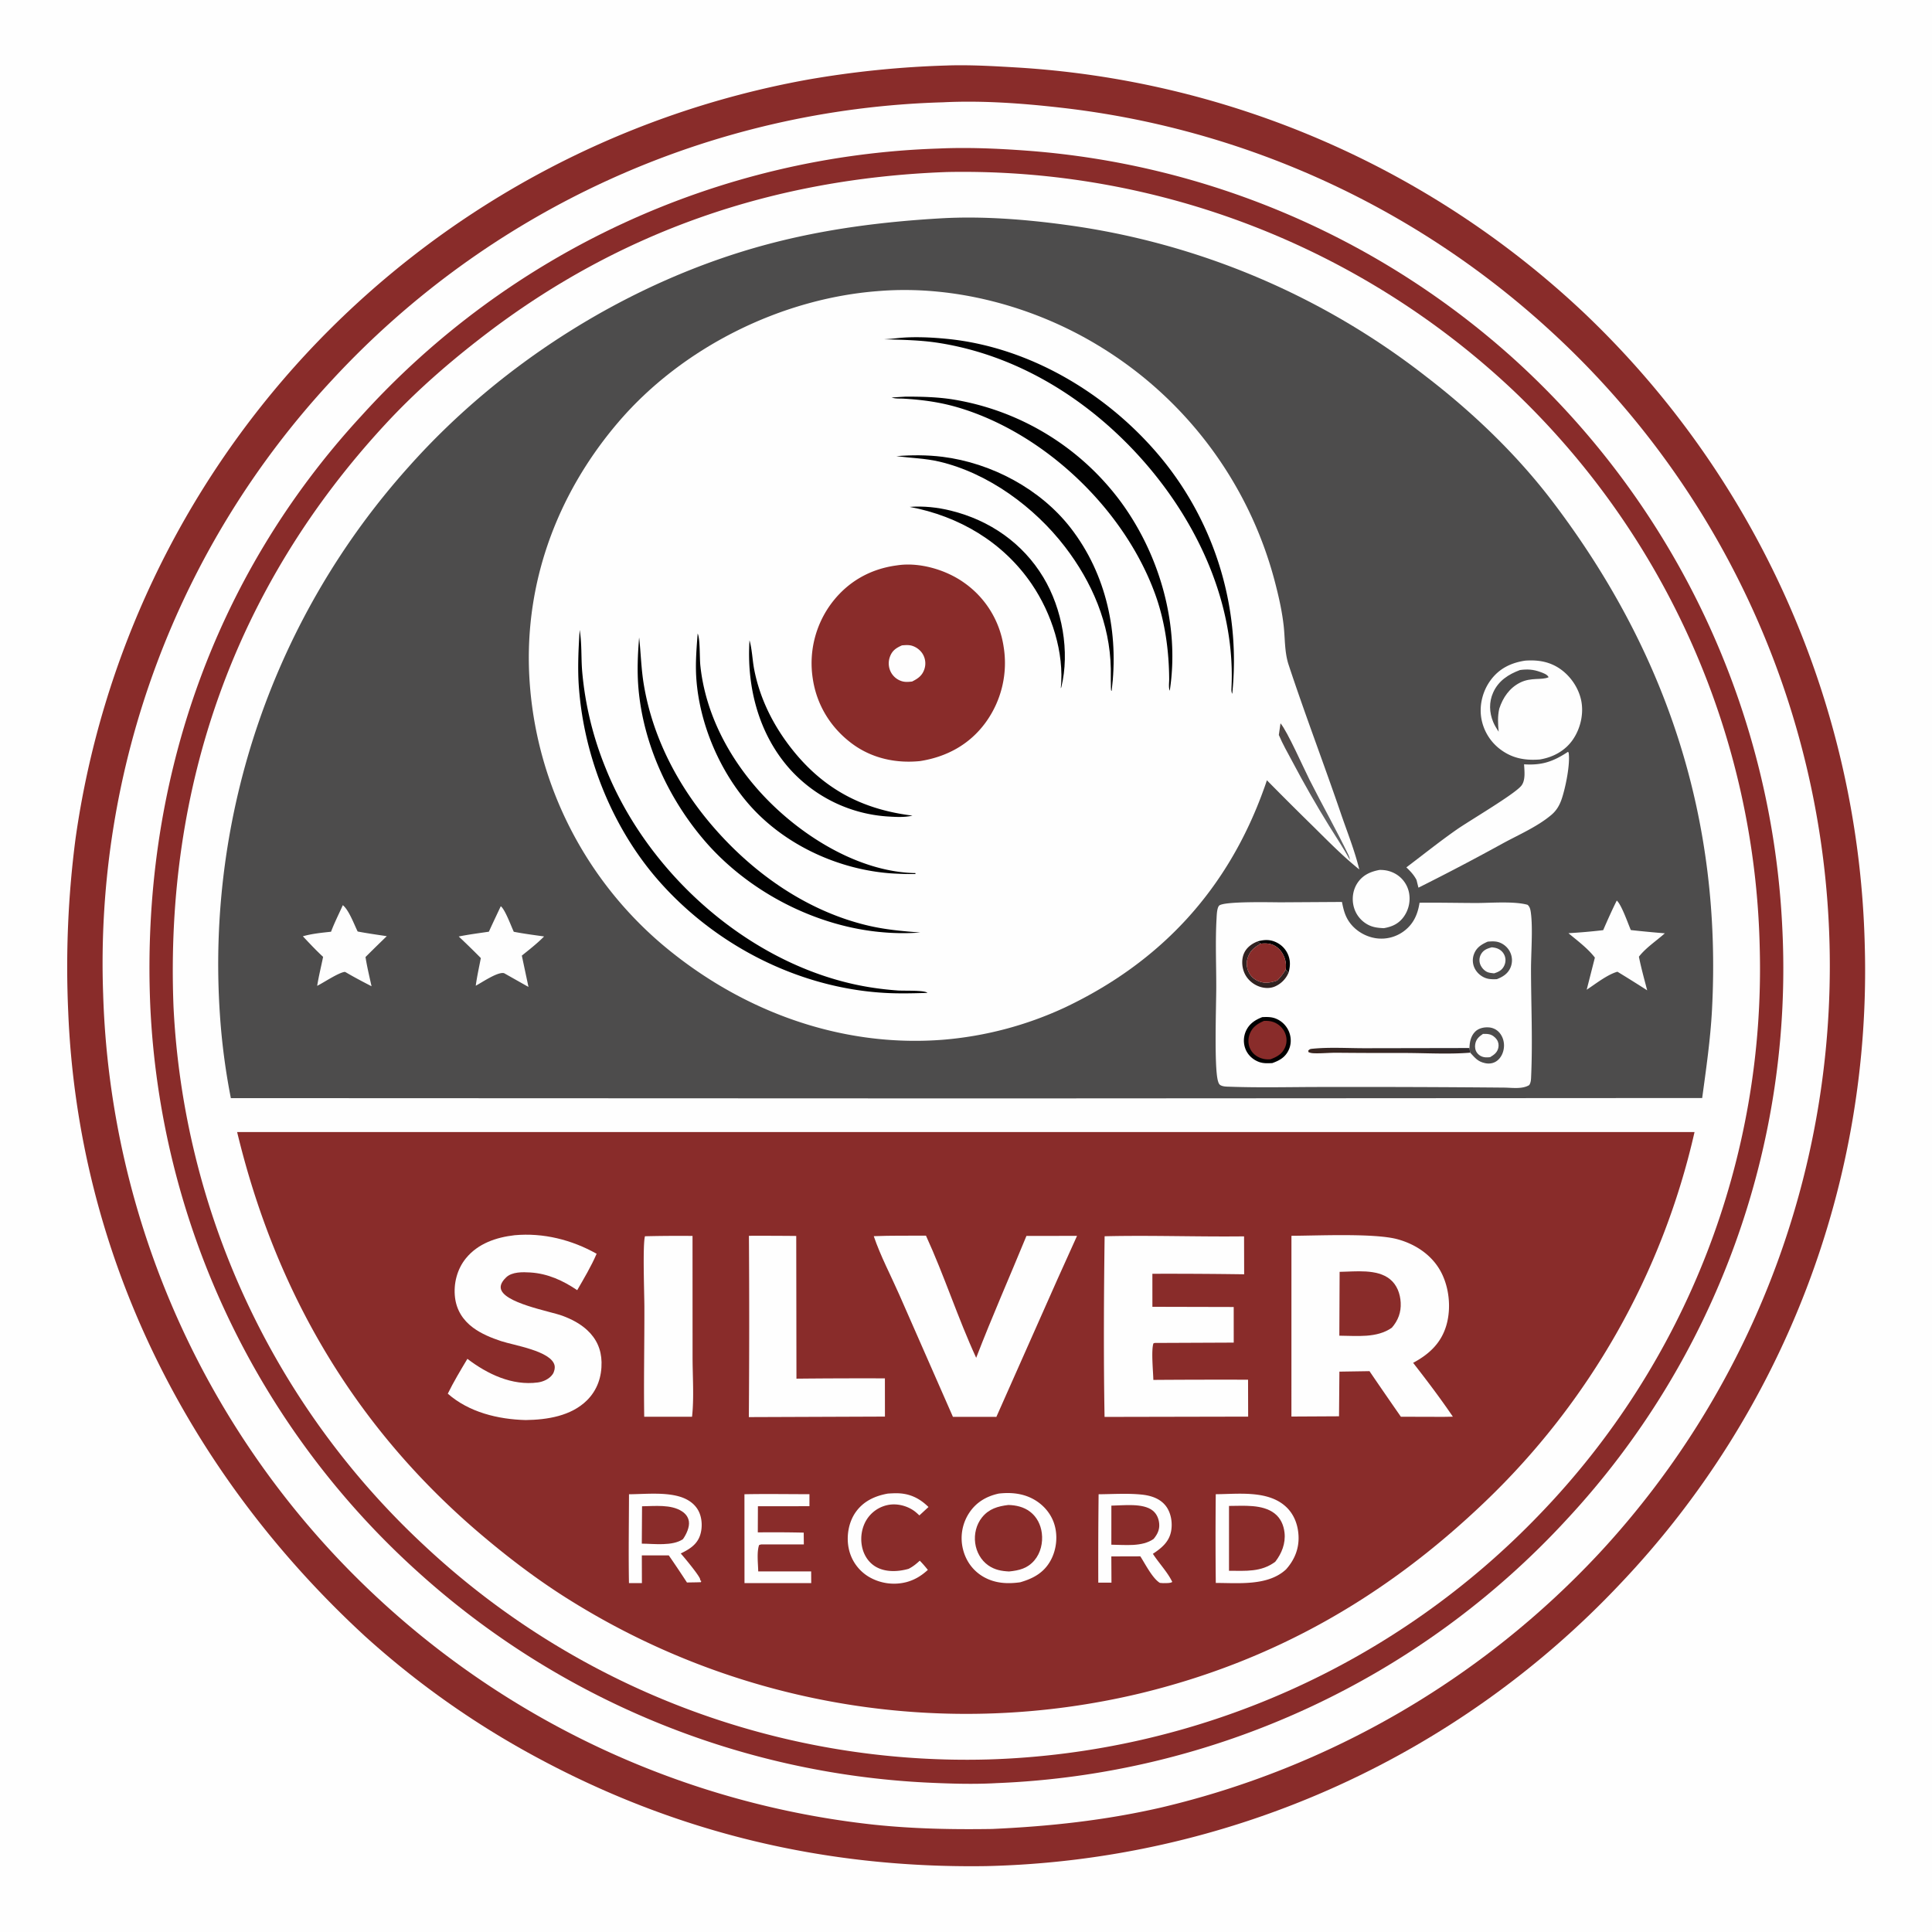 <svg version="1.1" xmlns="http://www.w3.org/2000/svg" style="display: block;" viewBox="0 0 2048 2048" width="1024" height="1024">
<defs>
	<linearGradient id="Gradient1" gradientUnits="userSpaceOnUse" x1="1472.32" y1="1117.68" x2="1472.73" y2="1108.32">
		<stop class="stop0" offset="0" stop-opacity="1" stop-color="rgb(56,36,30)"/>
		<stop class="stop1" offset="1" stop-opacity="1" stop-color="rgb(49,45,48)"/>
	</linearGradient>
	<linearGradient id="Gradient2" gradientUnits="userSpaceOnUse" x1="1396.4" y1="792.411" x2="1367.6" y2="846.589">
		<stop class="stop0" offset="0" stop-opacity="1" stop-color="rgb(80,71,69)"/>
		<stop class="stop1" offset="1" stop-opacity="1" stop-color="rgb(95,96,99)"/>
	</linearGradient>
</defs>
<path transform="translate(0,0)" fill="rgb(254,254,254)" d="M 0 0 L 2048 0 L 2048 2048 L 0 2048 L 0 0 z"/>
<path transform="translate(0,0)" fill="rgb(137,44,42)" d="M 1003.11 69.448 A 241.973 241.973 0 0 1 1007.84 69.294 C 1031.01 68.77 1054.29 70.143 1077.41 71.508 A 960.079 960.079 0 0 1 1678.39 330.964 A 956.806 956.806 0 0 1 1976.72 1002.09 A 943.047 943.047 0 0 1 1717.94 1678.43 A 953.712 953.712 0 0 1 1045.26 1978.15 C 875.617 1980.66 717.155 1943.11 567.911 1862.33 A 921.755 921.755 0 0 1 386.785 1734.33 C 198.69 1561.07 82.68 1329.4 72.307 1072.36 A 1051.37 1051.37 0 0 1 80.095 888.8 A 950.835 950.835 0 0 1 323.834 375.88 A 958.752 958.752 0 0 1 856.771 84.311 A 1035.03 1035.03 0 0 1 1003.11 69.448 z"/>
<path transform="translate(0,0)" fill="rgb(254,254,254)" d="M 999.611 108.442 L 1000.93 108.374 C 1041.2 106.486 1082.49 109.407 1122.51 113.919 A 919.964 919.964 0 0 1 1640.37 347.825 A 912.438 912.438 0 0 1 1938.56 978.559 A 914.887 914.887 0 0 1 1695.49 1646.23 A 925.399 925.399 0 0 1 1230.89 1916.04 C 1171.33 1929.7 1112.48 1936.06 1051.59 1938.78 C 1009.65 1939.43 968.153 1938.64 926.413 1934.24 A 917.99 917.99 0 0 1 395.94 1689.76 A 911.106 911.106 0 0 1 109.35 1054 A 907.126 907.126 0 0 1 351.338 403.531 A 917.428 917.428 0 0 1 999.611 108.442 z"/>
<path transform="translate(0,0)" fill="rgb(137,44,42)" d="M 995.331 157.44 C 995.602 157.426 995.873 157.409 996.145 157.397 C 1026.44 156.106 1057.27 157.411 1087.5 159.635 A 866.744 866.744 0 0 1 1607.18 382.674 A 868.54 868.54 0 0 1 1889.27 982.89 A 857.469 857.469 0 0 1 1661.33 1610.13 A 868.613 868.613 0 0 1 1056.25 1890.19 A 378.744 378.744 0 0 1 1051.09 1890.45 C 1028.2 1891.46 1005.18 1890.67 982.309 1889.6 A 868.144 868.144 0 0 1 443.673 1666.92 A 860.735 860.735 0 0 1 159.273 1065.69 C 149.533 833.673 224.666 612.571 382.88 441.048 A 863.091 863.091 0 0 1 995.331 157.44 z"/>
<path transform="translate(0,0)" fill="rgb(254,254,254)" d="M 1001.48 182.438 A 116.003 116.003 0 0 1 1005.05 182.326 A 849.801 849.801 0 0 1 1604.39 414.133 A 840.548 840.548 0 0 1 1865.39 1004.82 A 832.322 832.322 0 0 1 1632.4 1604.92 A 845.089 845.089 0 0 1 1047.63 1865.09 A 840.858 840.858 0 0 1 448.031 1636.72 A 835.274 835.274 0 0 1 183.913 1066.82 C 174.799 832.883 249.233 621.592 408.853 449.29 C 441.026 414.56 475.968 384.163 513.472 355.378 C 657.572 244.78 820.481 189.424 1001.48 182.438 z"/>
<path transform="translate(0,0)" fill="rgb(137,44,42)" d="M 251.365 1200.01 L 1796.28 1200 A 781.263 781.263 0 0 1 1573.31 1592.77 C 1468.37 1693.03 1349.9 1760.93 1208.38 1795.11 A 792.588 792.588 0 0 1 608.657 1699.04 C 574.048 1677.88 542.041 1653.77 511.083 1627.61 C 376.875 1514.21 292.399 1370.4 251.365 1200.01 z"/>
<path transform="translate(0,0)" fill="rgb(254,254,254)" d="M 941.175 1583.26 C 944.119 1583.08 947.075 1582.9 950.025 1582.9 C 963.879 1582.89 974.541 1587.96 984.234 1597.49 L 974.587 1606.39 C 972.55 1604.51 970.489 1602.57 968.177 1601.03 C 960.274 1595.75 950 1593.43 940.677 1595.46 A 34.687 34.687 0 0 0 918.406 1611.35 C 913.042 1620.25 911.639 1631.57 914.276 1641.58 C 916.488 1649.97 921.695 1657.34 929.454 1661.43 C 939.64 1666.8 952.432 1666.08 963.203 1663.01 C 967.801 1660.65 971.222 1657.86 974.982 1654.39 C 978.087 1657.48 980.807 1660.75 983.566 1664.14 C 976.866 1670.29 969.681 1674.75 960.816 1677.11 A 52.61 52.61 0 0 1 920.984 1671.48 A 45.681 45.681 0 0 1 899.768 1641.78 C 896.974 1628.91 899.382 1613.89 907.006 1603.03 C 915.228 1591.32 927.479 1585.7 941.175 1583.26 z"/>
<path transform="translate(0,0)" fill="rgb(254,254,254)" d="M 789.14 1583.96 C 812.076 1583.49 835.109 1583.9 858.055 1583.91 L 858.041 1596.64 L 803.424 1596.68 L 803.303 1624.39 A 1458.85 1458.85 0 0 1 851.971 1624.65 L 852.099 1637.13 L 807.75 1637.14 C 806.501 1637.13 805.802 1637.42 804.642 1637.84 C 802.034 1645.64 803.625 1657.52 803.74 1665.74 L 859.867 1665.78 L 859.935 1678.14 L 789.195 1678.16 L 789.14 1583.96 z"/>
<path transform="translate(0,0)" fill="rgb(254,254,254)" d="M 666.767 1583.98 C 683.616 1583.85 703.967 1581.67 720.196 1586.4 C 728.616 1588.85 736.279 1593.66 740.435 1601.6 C 744.343 1609.06 744.778 1619.22 742.214 1627.17 C 738.909 1637.43 730.71 1642.3 721.611 1646.75 C 725.579 1651.12 740.312 1668.98 742.046 1673.56 C 742.257 1674.12 742.305 1674.72 742.434 1675.3 L 743.382 1675.98 L 742.944 1677.19 L 738.25 1677.34 L 728.198 1677.5 A 1185.05 1185.05 0 0 0 708.949 1648.79 L 680.368 1648.76 L 680.451 1678.15 L 666.731 1678.15 C 666.175 1646.79 666.68 1615.35 666.767 1583.98 z"/>
<path transform="translate(0,0)" fill="rgb(137,44,42)" d="M 680.595 1596.72 C 693.947 1596.6 711.369 1594.43 723.017 1602.15 C 726.838 1604.68 729.488 1608.07 730.238 1612.66 C 731.236 1618.77 727.349 1626.81 723.944 1631.58 C 712.833 1639.18 693.444 1636.42 680.336 1636.33 L 680.595 1596.72 z"/>
<path transform="translate(0,0)" fill="rgb(254,254,254)" d="M 1164.57 1583.98 C 1179.46 1583.87 1195.18 1582.81 1209.97 1584.3 C 1219.82 1585.29 1229.7 1588.33 1235.93 1596.52 C 1241.42 1603.75 1243.08 1614.38 1241.41 1623.18 C 1239.25 1634.59 1231.24 1641.06 1222.11 1647.11 C 1228.34 1656.81 1237.78 1666.64 1242.65 1676.91 C 1240.69 1678.46 1235.61 1678.07 1232.97 1678.2 L 1229.55 1677.94 C 1221.64 1673.17 1213.92 1657.69 1208.79 1649.78 L 1178.05 1649.87 L 1178.2 1677.64 L 1164.23 1677.65 A 6460.38 6460.38 0 0 1 1164.57 1583.98 z"/>
<path transform="translate(0,0)" fill="rgb(137,44,42)" d="M 1178.1 1596.04 C 1190.81 1595.88 1211.62 1593.05 1221.92 1601.28 C 1226.17 1604.68 1228.34 1609.8 1228.8 1615.15 C 1229.37 1621.6 1226.88 1626.43 1222.92 1631.3 C 1210.7 1639.97 1192.48 1637.54 1178.08 1637.44 L 1178.1 1596.04 z"/>
<path transform="translate(0,0)" fill="rgb(254,254,254)" d="M 1288.76 1583.93 C 1312.45 1583.78 1343.27 1579.67 1362.39 1596.5 C 1371.43 1604.45 1375.8 1615.7 1376.47 1627.55 C 1377.26 1641.39 1372.37 1653.39 1363.28 1663.59 C 1344.17 1681.41 1312.86 1677.98 1288.79 1677.98 A 4516.92 4516.92 0 0 1 1288.76 1583.93 z"/>
<path transform="translate(0,0)" fill="rgb(137,44,42)" d="M 1302.8 1596.35 C 1318.12 1596.33 1338.21 1594.33 1351.06 1604.27 C 1357.5 1609.25 1360.75 1616.66 1361.64 1624.62 C 1362.93 1635.97 1358.7 1646.7 1351.82 1655.52 C 1336.97 1666.7 1320.32 1665.12 1302.79 1665.08 L 1302.8 1596.35 z"/>
<path transform="translate(0,0)" fill="rgb(254,254,254)" d="M 1058.79 1583.24 C 1070.15 1581.97 1081.58 1582.71 1092.12 1587.51 C 1103.66 1592.76 1113.02 1602.36 1117.2 1614.41 C 1121.58 1627.05 1120.21 1642.04 1113.9 1653.8 C 1106.76 1667.1 1095.34 1673.28 1081.41 1677.29 C 1068.08 1679.14 1055.18 1678.52 1043.13 1671.85 C 1031.92 1665.64 1024.14 1655.24 1020.96 1642.86 A 48.623 48.623 0 0 1 1026.88 1604.52 C 1034.33 1592.71 1045.41 1586.12 1058.79 1583.24 z"/>
<path transform="translate(0,0)" fill="rgb(137,44,42)" d="M 1068.93 1595.34 C 1077.14 1595.55 1085.24 1597.4 1091.88 1602.46 C 1099.14 1607.98 1103.28 1616.28 1104.38 1625.24 C 1105.63 1635.38 1103.18 1646.21 1096.47 1654.09 C 1089.17 1662.65 1080.3 1664.76 1069.67 1665.82 C 1061.56 1665.44 1054.45 1664.13 1047.62 1659.37 C 1039.83 1653.93 1034.99 1645.07 1033.75 1635.73 C 1032.48 1626.17 1034.89 1616.11 1040.96 1608.53 C 1048.28 1599.38 1057.83 1596.66 1068.93 1595.34 z"/>
<path transform="translate(0,0)" fill="rgb(254,254,254)" d="M 683.693 1310.48 A 1509.96 1509.96 0 0 1 734.103 1310.13 L 734.151 1438.11 C 734.141 1458.8 735.846 1481.28 733.606 1501.8 L 682.901 1501.83 C 682.297 1462.96 683.183 1423.93 683.07 1385.03 C 683.031 1371.54 681.14 1319.59 683.693 1310.48 z"/>
<path transform="translate(0,0)" fill="rgb(254,254,254)" d="M 793.891 1309.99 A 3680.93 3680.93 0 0 1 844.046 1310.16 L 844.273 1461.44 A 6752.15 6752.15 0 0 1 938.033 1461.13 L 938.08 1501.64 L 793.805 1502.19 A 13797.9 13797.9 0 0 0 793.891 1309.99 z"/>
<path transform="translate(0,0)" fill="rgb(254,254,254)" d="M 926.228 1310.39 C 944.623 1309.65 963.155 1309.97 981.568 1309.85 C 1000.99 1352.17 1015.27 1396.96 1034.79 1439.34 C 1051.52 1395.88 1070.39 1353.21 1088.07 1310.13 L 1141.7 1310.07 L 1120.96 1356.04 L 1056.2 1501.95 L 1010.15 1501.94 L 953.321 1372.53 C 944.284 1351.98 933.458 1331.65 926.228 1310.39 z"/>
<path transform="translate(0,0)" fill="rgb(254,254,254)" d="M 545.55 1309.38 C 575.889 1306.63 606.099 1314.21 632.451 1329.04 C 626.727 1342.32 619.085 1355.12 611.865 1367.63 C 596.785 1357.44 580.668 1350.05 562.265 1348.88 C 554.15 1348.37 542.905 1348.07 536.638 1353.98 C 533.75 1356.71 530.376 1360.89 530.768 1365.13 C 532.247 1381.14 583.176 1389.89 596.441 1394.86 C 605.857 1398.38 614.942 1403.06 622.381 1409.92 C 632.33 1419.1 637.39 1430.47 637.668 1443.94 C 637.981 1459.15 633.275 1473.39 622.307 1484.31 C 605.428 1501.11 579.946 1505.02 557.204 1505.32 C 527.943 1504.56 497.108 1497.08 474.679 1477.35 C 480.883 1464.71 488.227 1452.51 495.458 1440.43 C 516.61 1456.54 542.763 1469.12 570.131 1465.46 C 575.99 1464.68 582.383 1461.73 585.845 1456.74 C 587.523 1454.32 588.548 1450.12 587.819 1447.18 C 584.053 1432.04 544.659 1426.12 531.127 1421.62 C 520.754 1418.17 510.22 1413.89 501.385 1407.33 C 490.705 1399.41 483.949 1388.71 482.339 1375.43 C 480.573 1360.86 484.512 1345.38 493.834 1333.92 C 506.695 1318.12 525.964 1311.63 545.55 1309.38 z"/>
<path transform="translate(0,0)" fill="rgb(254,254,254)" d="M 1170.94 1310.48 C 1220.1 1309.3 1269.54 1311.18 1318.76 1310.59 L 1318.86 1350.81 A 5469.57 5469.57 0 0 0 1221.57 1350.26 L 1221.59 1385.26 L 1307.78 1385.47 L 1307.8 1423.22 L 1223.86 1423.58 L 1222.62 1424.13 C 1220.22 1432.24 1222.38 1453.31 1222.6 1462.76 A 9802.75 9802.75 0 0 1 1322.99 1462.55 L 1323.09 1501.68 L 1170.88 1501.99 C 1169.76 1438.34 1170.13 1374.15 1170.94 1310.48 z"/>
<path transform="translate(0,0)" fill="rgb(254,254,254)" d="M 1368.98 1309.99 C 1396.94 1309.88 1457.03 1307.04 1481.34 1313.63 C 1500.07 1318.71 1517.27 1329.92 1526.85 1347.12 C 1536.3 1364.07 1538.62 1386.9 1533.03 1405.45 C 1527.4 1424.11 1514.65 1435.72 1497.98 1444.67 C 1512.46 1463.26 1526.88 1482.22 1540.09 1501.74 L 1530.25 1501.92 L 1485 1501.8 A 5766.33 5766.33 0 0 1 1451.71 1453.49 L 1419.82 1453.99 L 1419.42 1501.33 L 1368.96 1501.6 L 1368.98 1309.99 z"/>
<path transform="translate(0,0)" fill="rgb(137,44,42)" d="M 1420.05 1348.2 C 1436.82 1347.98 1459.65 1344.82 1473.45 1356.02 C 1480.91 1362.08 1484.28 1371.39 1484.79 1380.79 C 1485.36 1391.01 1482.06 1399.78 1475.42 1407.43 C 1459.44 1418.66 1438.32 1415.96 1419.75 1415.88 L 1420.05 1348.2 z"/>
<path transform="translate(0,0)" fill="rgb(77,76,76)" d="M 997.595 231.434 C 1041.14 228.942 1086.8 232.503 1129.96 238.398 A 793.063 793.063 0 0 1 1512.18 399.506 C 1561.66 437.577 1608.2 482.2 1646.01 531.994 C 1767.39 691.823 1825.42 869.343 1814.78 1070.5 C 1813.12 1101.85 1808.6 1132.87 1804.38 1163.95 L 1050.5 1164.38 L 244.714 1164.06 A 698.582 698.582 0 0 1 233.105 1075.29 A 789.424 789.424 0 0 1 433.395 494.635 C 532.514 383.284 669.69 297.241 813.899 258.862 C 874.274 242.794 935.324 235.039 997.595 231.434 z"/>
<path transform="translate(0,0)" fill="rgb(254,254,254)" d="M 1462.22 922.19 C 1469.01 921.981 1475.31 923.62 1481.03 927.389 A 29.705 29.705 0 0 1 1493.58 946.093 A 33.109 33.109 0 0 1 1488.52 971.112 C 1483.17 978.972 1476.04 982.326 1466.93 983.9 C 1460.85 983.636 1455.31 983.075 1449.87 980.104 A 30.176 30.176 0 0 1 1434.87 960.519 C 1432.87 952.153 1434.24 943.016 1439.08 935.844 C 1444.67 927.547 1452.7 923.981 1462.22 922.19 z"/>
<path transform="translate(0,0)" fill="rgb(254,254,254)" d="M 530.834 960.655 C 535.326 963.856 541.908 981.957 544.632 987.713 C 555.267 989.786 566.026 991.17 576.753 992.684 C 569.445 1000.1 561.261 1006.47 553.158 1012.98 L 560.209 1046.2 L 534.421 1031.64 C 527.818 1029.74 510.874 1041.48 504.313 1044.91 C 505.641 1035.1 507.834 1025.33 509.707 1015.6 A 839.69 839.69 0 0 0 486.283 992.733 C 496.831 990.578 507.584 989.226 518.23 987.635 C 522.325 978.595 526.619 969.639 530.834 960.655 z"/>
<path transform="translate(0,0)" fill="rgb(254,254,254)" d="M 363.422 959.5 C 369.991 964.917 375.266 979.665 379.144 987.433 C 389.38 989.384 399.696 990.845 410.001 992.378 A 1719.15 1719.15 0 0 0 387.447 1014.51 C 389.093 1024.91 391.59 1035.19 393.847 1045.46 C 384.58 1040.69 375.402 1035.88 366.417 1030.58 L 365.426 1030.23 C 358.663 1031.13 342.998 1041.65 336.228 1045.03 C 337.858 1034.77 340.458 1024.51 342.501 1014.31 C 334.975 1007.4 328.048 999.916 321.039 992.496 C 330.748 989.73 340.908 988.757 350.912 987.669 C 354.522 978.124 359.221 968.808 363.422 959.5 z"/>
<path transform="translate(0,0)" fill="rgb(254,254,254)" d="M 1713.84 954.643 C 1718.84 958.865 1725.77 979.084 1728.75 985.904 A 1198.75 1198.75 0 0 0 1764.79 989.343 C 1755.78 997.404 1744.75 1004.56 1737.31 1014.13 C 1739.7 1026.13 1743.01 1037.96 1746.09 1049.8 A 1463 1463 0 0 0 1714.55 1030.07 C 1703.88 1033.04 1691.38 1042.98 1681.96 1049.16 L 1690.64 1015.1 C 1682.97 1005.15 1672.2 997.253 1662.61 989.228 C 1674.87 988.501 1687.24 987.464 1699.44 986.001 C 1704.03 975.429 1708.68 964.956 1713.84 954.643 z"/>
<path transform="translate(0,0)" fill="rgb(254,254,254)" d="M 1662.05 797.002 L 1662.8 797.718 C 1664.73 809.829 1659.47 835.113 1655.49 846.875 C 1653.24 853.551 1650.03 859.112 1644.64 863.71 C 1630.28 875.944 1610.29 884.704 1593.7 893.665 A 2519.33 2519.33 0 0 1 1503.6 940.967 L 1501.58 932.833 C 1498.87 927.48 1495.07 923.535 1490.8 919.455 C 1508.54 906.082 1525.99 892.071 1544.2 879.357 C 1557.71 869.929 1604.68 842.406 1612.48 833.145 C 1617.37 827.345 1615.94 817.212 1615.58 810.201 C 1634.36 811.428 1646.41 807.374 1662.05 797.002 z"/>
<path transform="translate(0,0)" fill="rgb(254,254,254)" d="M 1616.69 700.31 C 1629.59 699.375 1641.62 701.064 1652.73 708.34 C 1664.37 715.972 1673.27 728.817 1676.12 742.465 C 1679.06 756.587 1675.34 772.517 1667.11 784.295 C 1658.95 795.994 1646.12 802.846 1632.25 805.078 C 1617.56 806.229 1604.24 804.175 1591.92 795.452 A 52.271 52.271 0 0 1 1570.19 760.927 C 1568.01 747.112 1571.79 732.422 1580.03 721.161 C 1589.24 708.587 1601.67 702.615 1616.69 700.31 z"/>
<path transform="translate(0,0)" fill="rgb(77,76,76)" d="M 1611.23 710.269 C 1618.99 709.182 1625.36 709.588 1632.7 712.287 C 1635.64 713.367 1640.2 714.828 1641.6 717.881 C 1634.28 721.241 1623.12 717.746 1611.46 723.555 C 1600.07 729.233 1593.14 739.452 1589.27 751.26 C 1587.39 759.661 1587.9 767.198 1588.64 775.67 C 1586.49 772.354 1584.4 769.071 1582.87 765.408 C 1578.62 755.232 1578.27 744.131 1582.86 734.004 C 1588.48 721.594 1598.93 714.87 1611.23 710.269 z"/>
<path transform="translate(0,0)" fill="rgb(254,254,254)" d="M 1358.13 956.495 L 1422.53 956.103 C 1424.08 963.878 1425.66 970.699 1430.31 977.349 C 1436.8 986.634 1447.54 992.983 1458.72 994.593 A 39.945 39.945 0 0 0 1488.41 986.904 C 1498.55 979.257 1502.87 969.065 1504.79 956.93 C 1524.63 956.698 1544.51 957.162 1564.36 957.216 C 1579.8 957.258 1604.87 955.088 1619.26 959.122 C 1621.74 961.176 1622.32 964.258 1622.75 967.316 C 1625.05 983.795 1622.89 1010.82 1622.93 1028.35 C 1623.03 1065.53 1624.74 1103.38 1623.09 1140.48 C 1622.95 1143.77 1622.97 1147.52 1620.98 1150.27 C 1613.86 1154.64 1603.4 1153.09 1595.25 1152.92 A 17386.2 17386.2 0 0 0 1402.22 1152.26 C 1369.62 1152.23 1336.71 1153.15 1304.14 1151.98 C 1300.88 1151.87 1296.57 1152 1293.72 1150.32 C 1292.12 1149.38 1291.51 1147.41 1291.05 1145.75 C 1286.94 1130.97 1289.26 1066.39 1289.29 1046.55 C 1289.33 1022.51 1288.22 997.977 1289.58 974.018 C 1289.79 970.287 1289.91 963.082 1292.13 960.214 C 1296.12 955.067 1348.98 956.552 1358.13 956.495 z"/>
<path transform="translate(0,0)" fill="rgb(1,1,1)" d="M 1332.75 998.074 C 1340.46 995.738 1347.37 995.694 1354.57 999.77 A 25.206 25.206 0 0 1 1366.64 1015.76 C 1367.95 1021.06 1367.33 1026.07 1365.85 1031.24 L 1362.98 1027.71 C 1363.11 1025.98 1363.23 1024.22 1363.14 1022.49 C 1362.81 1016.14 1359.78 1009.37 1354.97 1005.18 C 1349.36 1000.31 1343.78 999.615 1336.64 1000.28 L 1332.75 998.074 z"/>
<path transform="translate(0,0)" fill="rgb(49,34,33)" d="M 1365.85 1031.24 A 27.637 27.637 0 0 1 1351.81 1045.56 C 1346.44 1048.01 1340.09 1047.71 1334.63 1045.69 C 1327.57 1043.07 1321.64 1037.7 1318.82 1030.65 C 1316.34 1024.47 1315.99 1016.52 1318.78 1010.37 C 1321.47 1004.43 1326.84 1000.44 1332.75 998.074 L 1336.64 1000.28 C 1329.91 1004.02 1324.97 1007.87 1322.6 1015.51 A 20.114 20.114 0 0 0 1324.46 1031.95 C 1327.48 1037.08 1332.73 1040.25 1338.5 1041.36 C 1343.66 1042.36 1348.99 1040.99 1353.88 1039.36 C 1357.66 1035.65 1360.22 1032.19 1362.98 1027.71 L 1365.85 1031.24 z"/>
<path transform="translate(0,0)" fill="url(#Gradient1)" d="M 1558.46 1115.87 C 1535.49 1117.77 1511.05 1116.2 1487.94 1116.2 A 6125.77 6125.77 0 0 1 1416.61 1115.95 C 1409.01 1115.94 1401.41 1116.71 1393.82 1116.53 C 1391.2 1116.47 1389.42 1116.33 1387.04 1115.28 L 1386.78 1113.68 C 1388.5 1112.04 1388.93 1111.94 1391.39 1111.7 C 1409.57 1109.88 1428.98 1111.19 1447.32 1111.15 L 1557.66 1110.95 L 1558.46 1115.87 z"/>
<path transform="translate(0,0)" fill="rgb(77,76,76)" d="M 1557.66 1110.95 C 1557.89 1104.55 1559.02 1098.31 1563.74 1093.58 C 1567.29 1090.01 1572.92 1088.75 1577.82 1089.04 C 1582.41 1089.32 1586.5 1091.23 1589.51 1094.73 C 1593.25 1099.08 1594.86 1105.18 1594.18 1110.83 C 1593.55 1116.05 1591.18 1121.3 1586.88 1124.51 C 1583.2 1127.26 1578.7 1127.94 1574.27 1126.99 C 1566.38 1125.31 1563.66 1121.41 1558.46 1115.87 L 1557.66 1110.95 z"/>
<path transform="translate(0,0)" fill="rgb(254,254,254)" d="M 1572.03 1095.98 C 1574.08 1095.92 1576.23 1095.91 1578.26 1096.29 C 1581.69 1096.94 1584.86 1099.26 1586.77 1102.15 C 1588.49 1104.76 1588.99 1107.91 1588.23 1110.94 C 1587 1115.88 1583.76 1118.11 1579.61 1120.63 C 1578.03 1120.84 1576.46 1120.94 1574.86 1120.84 C 1571.23 1120.62 1567.9 1118.98 1565.71 1116 C 1563.77 1113.37 1563.26 1109.99 1563.81 1106.82 C 1564.71 1101.53 1567.78 1098.85 1572.03 1095.98 z"/>
<path transform="translate(0,0)" fill="rgb(77,76,76)" d="M 1577.04 998.187 C 1580.9 997.849 1585.01 997.603 1588.76 998.803 C 1593.87 1000.44 1598.35 1004.35 1600.71 1009.17 A 19.828 19.828 0 0 1 1601.34 1025.28 C 1598.6 1032.04 1593.28 1035.41 1586.75 1037.95 C 1583.49 1038.11 1579.8 1038.13 1576.63 1037.33 C 1571.09 1035.93 1566.03 1031.89 1563.42 1026.82 A 18.902 18.902 0 0 1 1562.46 1011.46 C 1565.09 1004.38 1570.42 1001.09 1577.04 998.187 z"/>
<path transform="translate(0,0)" fill="rgb(254,254,254)" d="M 1581.38 1004.18 C 1583.16 1004.4 1584.92 1004.61 1586.62 1005.2 C 1590.42 1006.5 1593.38 1009.16 1594.91 1012.9 C 1596.39 1016.52 1596.12 1020.54 1594.35 1024.01 C 1592 1028.64 1588.55 1030.21 1583.82 1031.79 C 1581.39 1031.5 1578.58 1031.32 1576.34 1030.27 C 1572.99 1028.71 1570.02 1025.12 1568.9 1021.63 A 12.571 12.571 0 0 1 1569.72 1011.94 C 1572.28 1007.04 1576.32 1005.56 1581.38 1004.18 z"/>
<path transform="translate(0,0)" fill="rgb(137,44,42)" d="M 1336.64 1000.28 C 1343.78 999.615 1349.36 1000.31 1354.97 1005.18 C 1359.78 1009.37 1362.81 1016.14 1363.14 1022.49 C 1363.23 1024.22 1363.11 1025.98 1362.98 1027.71 C 1360.22 1032.19 1357.66 1035.65 1353.88 1039.36 C 1348.99 1040.99 1343.66 1042.36 1338.5 1041.36 C 1332.73 1040.25 1327.48 1037.08 1324.46 1031.95 A 20.114 20.114 0 0 1 1322.6 1015.51 C 1324.97 1007.87 1329.91 1004.02 1336.64 1000.28 z"/>
<path transform="translate(0,0)" fill="rgb(1,1,1)" d="M 1338.07 1078.2 C 1343.22 1077.98 1347.92 1077.85 1352.77 1079.9 A 25.279 25.279 0 0 1 1366.73 1094.54 C 1368.97 1100.67 1368.76 1107.66 1365.83 1113.53 C 1362.12 1120.97 1356.22 1124.25 1348.66 1126.92 C 1343.56 1127.17 1338.93 1127.42 1334.07 1125.51 C 1327.83 1123.06 1322.67 1118.23 1320.23 1111.93 A 24.694 24.694 0 0 1 1320.81 1092.78 C 1324.31 1085.18 1330.51 1081.1 1338.07 1078.2 z"/>
<path transform="translate(0,0)" fill="rgb(137,44,42)" d="M 1339.95 1082.16 C 1343.17 1082.03 1346.73 1082.26 1349.79 1083.35 C 1355.45 1085.37 1360.22 1089.89 1362.41 1095.49 C 1364.31 1100.36 1364.26 1105.64 1362.15 1110.43 C 1359.1 1117.4 1353.57 1120.32 1346.77 1122.9 C 1343.32 1123.18 1340.04 1122.93 1336.77 1121.74 C 1331.57 1119.85 1327.31 1116.48 1325.03 1111.35 C 1322.82 1106.38 1322.89 1100.58 1324.94 1095.57 C 1327.84 1088.46 1333.16 1085.06 1339.95 1082.16 z"/>
<path transform="translate(0,0)" fill="rgb(254,254,254)" d="M 930.55 308.591 C 1011.16 301.839 1096.07 324.71 1164.8 366.591 A 415.246 415.246 0 0 1 1352.92 622.551 C 1356.29 635.787 1359.21 649.595 1360.73 663.171 C 1362.3 677.165 1361.57 691.352 1366.03 704.84 C 1383.45 757.611 1403.35 809.604 1421.33 862.188 C 1428.03 881.78 1436 901.534 1440.89 921.658 C 1423.39 907.55 1407.88 891.7 1391.92 875.921 A 3738.22 3738.22 0 0 1 1342.96 827.102 A 213.422 213.422 0 0 1 1340.2 835.152 C 1302.05 942.148 1231.16 1019.52 1128.57 1068.1 A 379.717 379.717 0 0 1 1000.72 1102.08 C 890.928 1111.05 784.272 1071.19 700.942 1000.31 A 401.181 401.181 0 0 1 561.708 726.38 C 553.632 623.051 588.79 525.323 655.764 447.153 C 723.157 368.495 827.409 316.508 930.55 308.591 z"/>
<path transform="translate(0,0)" fill="url(#Gradient2)" d="M 1357.39 766.737 C 1364.76 775.408 1381.85 814.155 1388.31 826.932 C 1401.69 853.403 1416.37 879.389 1429.3 906.057 C 1430.25 908.019 1430.73 909.65 1431.04 911.81 C 1424.33 899.24 1416.24 887.31 1408.75 875.183 C 1395.02 852.952 1382.27 830.595 1370.06 807.506 C 1365.12 798.157 1359.69 788.845 1355.61 779.081 L 1357.39 766.737 z"/>
<path transform="translate(0,0)" fill="rgb(1,1,1)" d="M 964.333 537.331 C 979.079 536.242 993.644 537.778 1007.99 541.318 C 1049.05 551.453 1084.15 575.641 1106.05 612.12 C 1126.02 645.388 1134.29 690.645 1125.02 728.545 L 1124.51 729.595 C 1128.3 691.661 1114.83 650.207 1093.64 619.116 C 1063.3 574.603 1016.67 547.177 964.333 537.331 z"/>
<path transform="translate(0,0)" fill="rgb(1,1,1)" d="M 794.515 678.762 C 797.275 688.391 797.523 699.467 799.44 709.433 C 805.399 740.419 819.636 768.852 839.059 793.556 C 872.634 836.261 913.946 858.065 967.258 864.581 C 959.518 866.489 950.696 866.084 942.799 865.608 A 152.9 152.9 0 0 1 836.83 814.733 C 803.902 777.453 791.354 727.597 794.515 678.762 z"/>
<path transform="translate(0,0)" fill="rgb(1,1,1)" d="M 950.185 483.546 C 966.402 482.236 983.011 482.211 999.165 484.241 C 1050.94 490.746 1102.97 518.283 1135.09 559.843 C 1173.21 609.16 1186.04 671.198 1178.42 732.105 L 1178.01 732.373 C 1177.29 731.941 1177.57 712.516 1177.5 708.936 C 1176.64 661.177 1157.68 617.092 1128.85 579.572 C 1096.6 537.606 1047.68 501.523 995.527 489.293 C 980.623 485.799 965.301 485.539 950.185 483.546 z"/>
<path transform="translate(0,0)" fill="rgb(1,1,1)" d="M 739.557 671.568 C 742.227 677.048 741.537 697.293 742.384 705.407 C 747.706 756.419 772.809 803.784 807.245 841.242 C 847.007 884.495 908.388 923.665 968.612 925.478 L 970.482 925.518 L 970.332 926.526 A 371.797 371.797 0 0 1 944.503 925.799 C 887.472 921.675 829.579 894.603 792.319 850.817 C 761.82 814.975 741.308 766.027 738.119 718.984 C 737.039 703.054 738.331 687.44 739.557 671.568 z"/>
<path transform="translate(0,0)" fill="rgb(1,1,1)" d="M 677.511 675.738 C 679.329 692.098 679.656 708.427 682.31 724.735 C 691.447 780.897 718.445 832.78 755.32 875.654 C 798.362 925.698 855.465 965.963 920.378 981.19 C 938.585 985.461 956.951 987.118 975.544 988.497 A 243.652 243.652 0 0 1 937.244 988.365 C 865.223 982.715 792.812 945.185 745.99 890.139 C 708.174 845.681 681.859 788.236 676.8 729.786 C 675.229 711.634 676.021 693.836 677.511 675.738 z"/>
<path transform="translate(0,0)" fill="rgb(1,1,1)" d="M 959.751 420.469 C 976.586 420.421 993.383 420.793 1010.05 423.41 A 276.459 276.459 0 0 1 1188.4 532.36 C 1229.49 588.62 1250.75 662.759 1239.97 732.216 C 1238.62 729.015 1239.37 723.681 1239.39 720.142 C 1239.2 689.983 1235.03 659.082 1224.8 630.607 C 1192.6 540.955 1108.98 460.583 1017.93 432.634 C 997.906 426.487 978.348 423.761 957.531 422.575 C 953.826 422.364 948.413 422.807 945.05 421.224 L 946.063 421.202 L 944.791 421.375 L 959.751 420.469 z"/>
<path transform="translate(0,0)" fill="rgb(1,1,1)" d="M 614.464 667.729 C 616.905 682.014 615.906 697.254 617.132 711.735 A 352.266 352.266 0 0 0 642.133 814.575 C 685.548 922.849 787.384 1015.84 901.893 1042.56 C 918.336 1046.4 934.653 1048.69 951.49 1049.95 C 957.855 1050.42 977.892 1049.57 982.399 1051.99 C 982.654 1052.13 982.866 1052.33 983.1 1052.5 C 967.568 1052.99 951.943 1053.38 936.423 1052.42 C 845.751 1046.81 758.715 1002.1 698.792 934.251 C 649.534 878.475 619.23 803.009 613.684 728.943 C 612.153 708.498 613.195 688.15 614.464 667.729 z"/>
<path transform="translate(0,0)" fill="rgb(1,1,1)" d="M 951.61 358.412 C 968.373 356.671 986.959 357.556 1003.69 359.191 C 1092.14 367.833 1175.62 418.306 1231.43 486.141 A 338.016 338.016 0 0 1 1306.2 735.462 C 1305.03 733.198 1305.49 730.069 1305.49 727.53 L 1305.57 725.643 C 1308.83 633.789 1264.91 544.813 1203.28 478.968 C 1147.81 419.713 1075.48 375.985 994.513 363.424 C 975.278 360.44 956.438 360.257 937.075 359.627 C 941.956 359.403 946.759 358.958 951.61 358.412 z"/>
<path transform="translate(0,0)" fill="rgb(137,44,42)" d="M 950.617 599.353 C 974.237 595.583 1002.48 603.856 1021.72 617.507 A 100.943 100.943 0 0 1 1063.88 685.507 A 107.275 107.275 0 0 1 1044.61 766.138 C 1027.64 789.285 1003.31 802.43 975.232 806.779 C 949.614 809.379 924.133 803.818 903.312 788.377 C 880.605 771.538 865.662 747.274 861.556 719.244 A 106.252 106.252 0 0 1 881.813 638.954 C 898.96 616.434 922.718 603.03 950.617 599.353 z"/>
<path transform="translate(0,0)" fill="rgb(254,254,254)" d="M 956.13 684.111 C 959.72 683.848 963.35 683.461 966.844 684.55 C 971.803 686.097 976.238 689.644 978.665 694.254 A 19.349 19.349 0 0 1 979.715 709.837 C 977.361 716.392 972.854 719.466 966.845 722.449 C 963.123 722.886 959.385 723.194 955.759 722.029 A 19.488 19.488 0 0 1 944.109 711.96 A 20.21 20.21 0 0 1 943.327 696.301 C 945.699 689.644 949.923 686.857 956.13 684.111 z"/>
</svg>